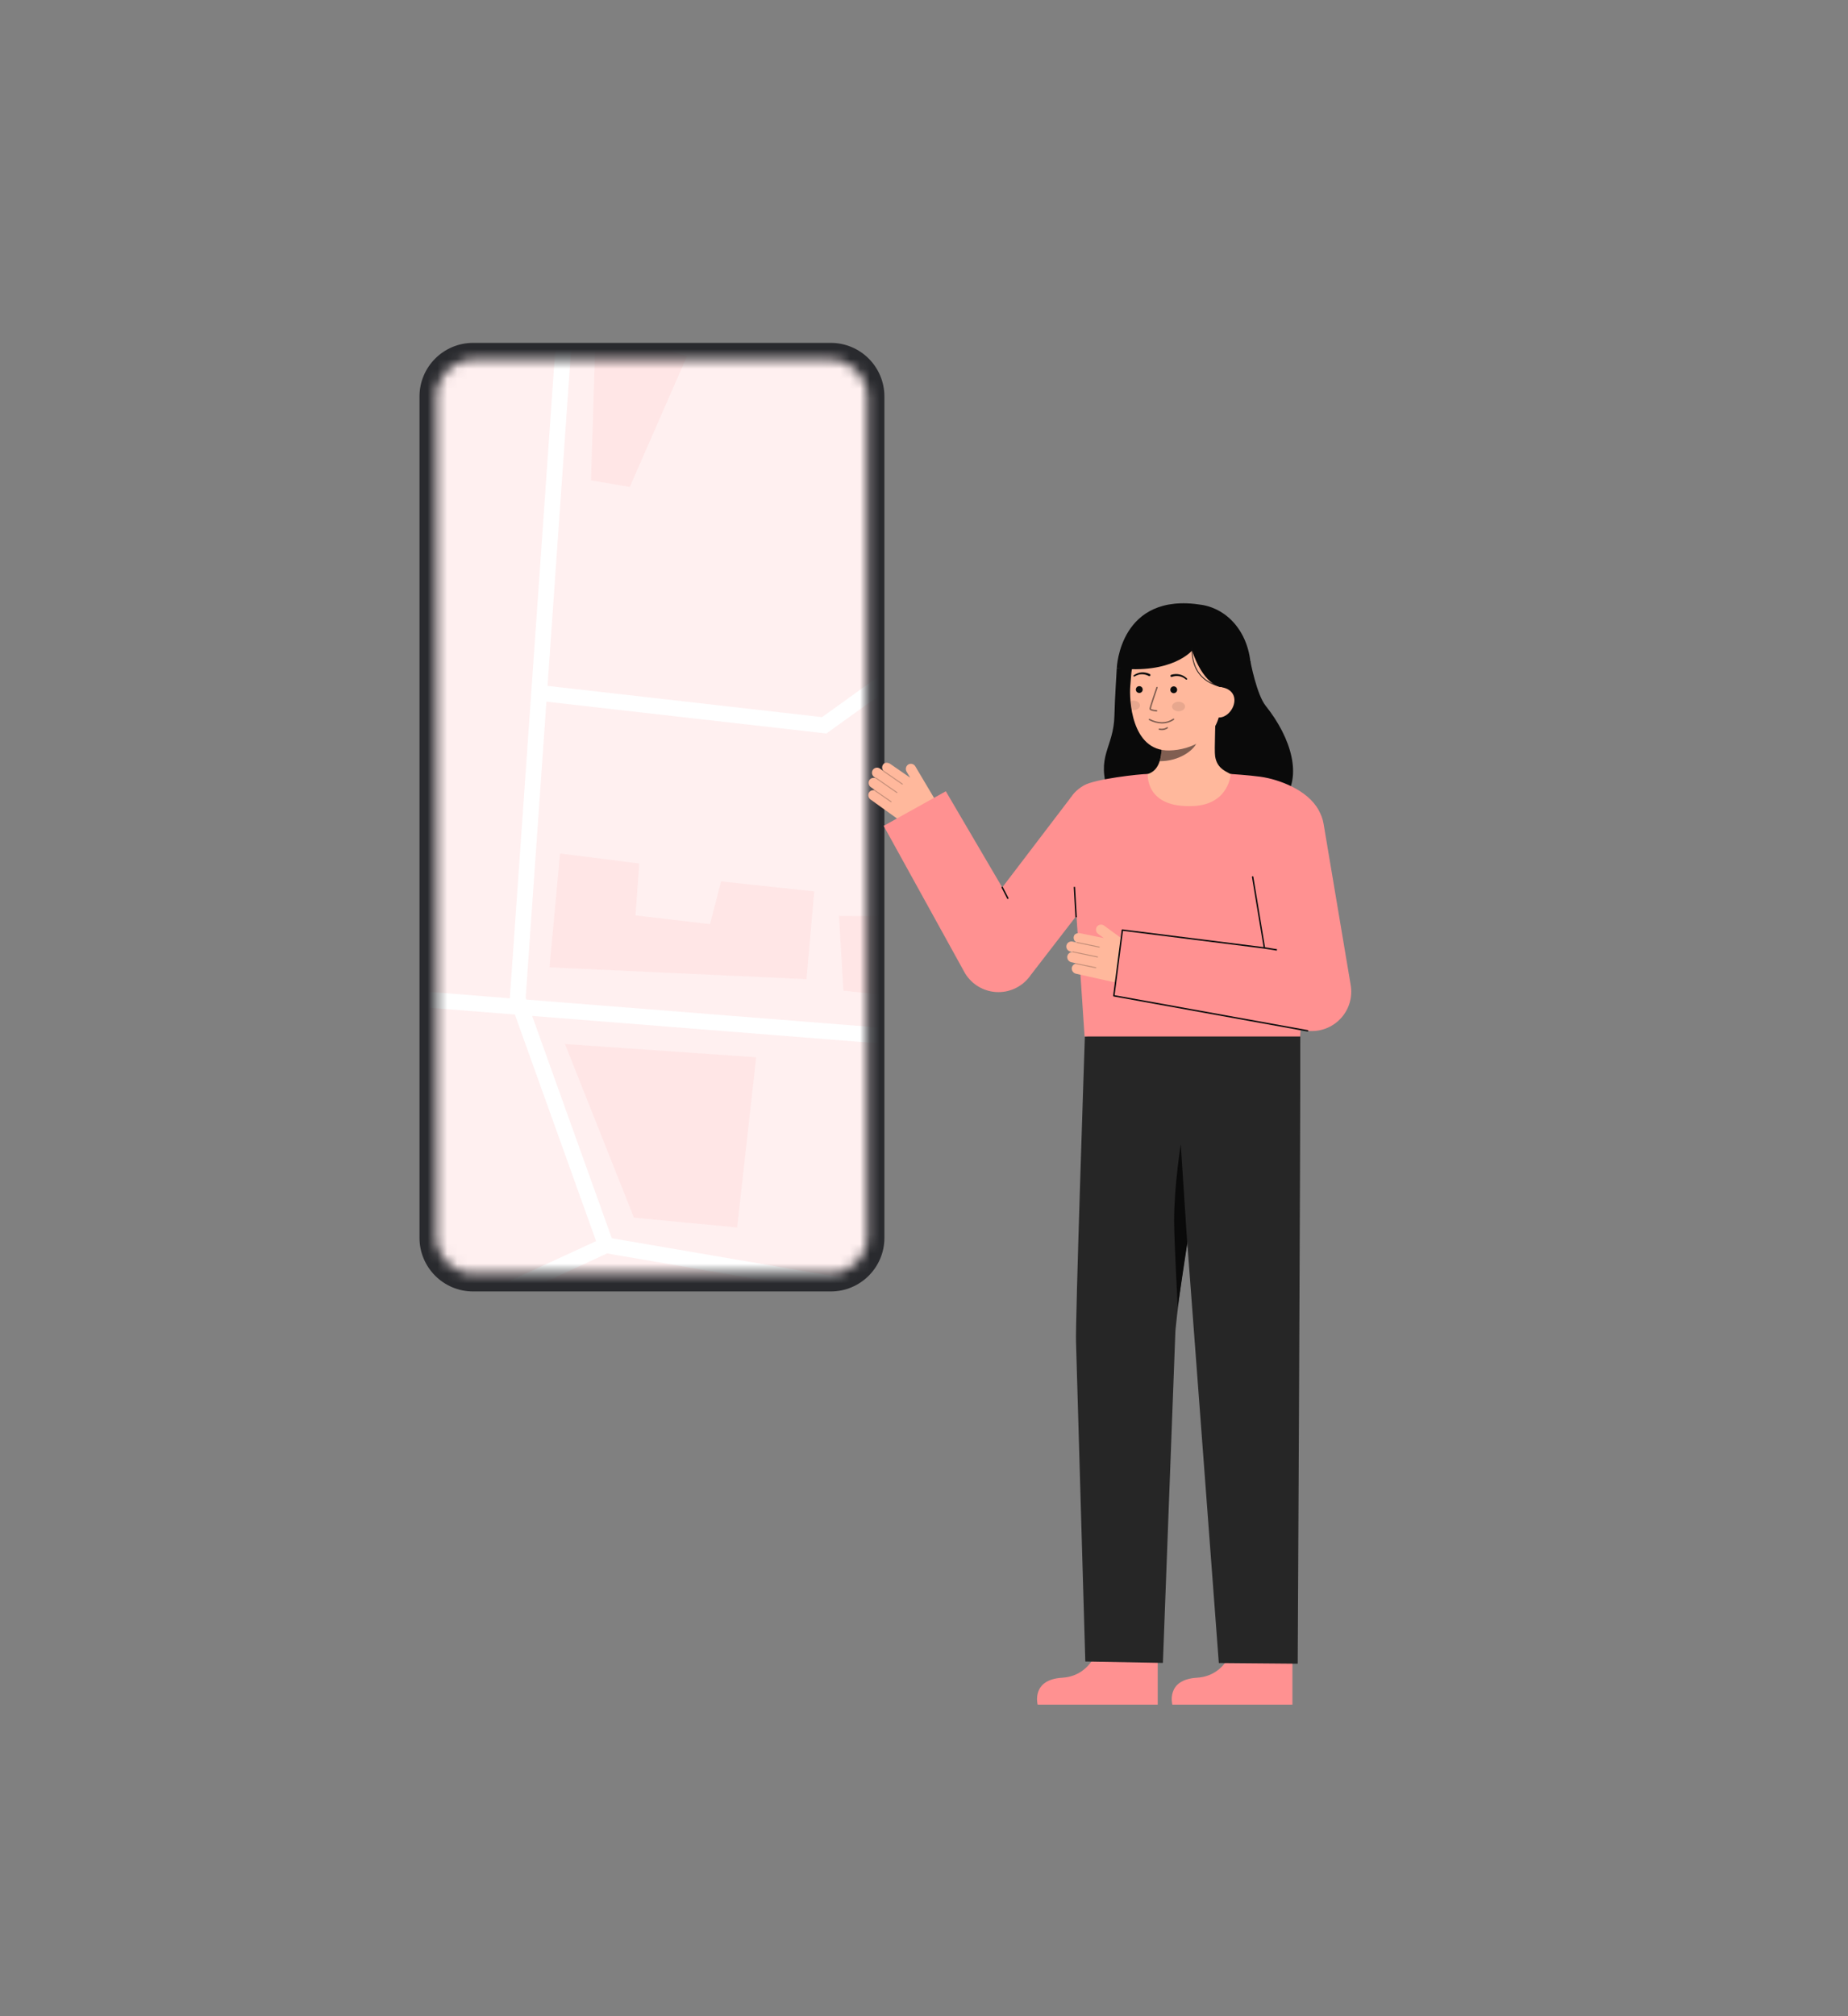 <svg width="188" height="205" viewBox="0 0 188 205" fill="none" xmlns="http://www.w3.org/2000/svg">
<rect x="0" y="0" width="188" height="205" fill="#808080" stroke="none"/>
<path d="M48.127 34.866H84.52C87.531 34.866 89.972 37.307 89.972 40.317V125.869C89.972 128.88 87.531 131.32 84.52 131.32H48.127C45.117 131.32 42.676 128.88 42.676 125.869V40.317C42.676 37.307 45.117 34.866 48.127 34.866Z" fill="#292A2E"/>
<path d="M75.303 35.864H57.344V37.723C57.344 38.256 57.556 38.767 57.932 39.144C58.309 39.52 58.82 39.732 59.353 39.732H73.294C73.827 39.732 74.338 39.52 74.715 39.144C75.092 38.767 75.303 38.256 75.303 37.723V35.864Z" fill="#292A2E"/>
<mask id="mask0_214_235" style="mask-type:alpha" maskUnits="userSpaceOnUse" x="44" y="36" width="45" height="94">
<path d="M48.138 36.568H84.496C86.564 36.568 88.24 38.244 88.24 40.311V125.747C88.24 127.815 86.564 129.491 84.496 129.491H48.138C46.07 129.491 44.394 127.815 44.394 125.747V40.311C44.394 38.244 46.07 36.568 48.138 36.568Z" fill="white"/>
</mask>
<g mask="url(#mask0_214_235)">
<path d="M16.964 110.64C1.612 85.213 9.78 52.156 35.207 36.804C60.634 21.453 93.692 29.621 109.043 55.048C124.395 80.475 116.227 113.532 90.8 128.884C65.373 144.235 32.315 136.067 16.964 110.64Z" fill="#FF9191"/>
<path opacity="0.86" d="M16.964 110.64C1.612 85.213 9.78 52.156 35.207 36.804C60.634 21.453 93.692 29.621 109.043 55.048C124.395 80.475 116.227 113.532 90.8 128.884C65.373 144.235 32.315 136.067 16.964 110.64Z" fill="white"/>
<path opacity="0.1" d="M76.928 107.509L57.474 106.159L64.492 123.817L74.989 124.813L76.928 107.509Z" fill="#FF9191"/>
<path opacity="0.1" d="M60.622 33.023L69.885 36.23L64.071 49.518L60.124 48.842L60.622 33.023Z" fill="#FF9191"/>
<path opacity="0.1" d="M95.65 101.827L96.496 93.224L85.349 93.129L85.802 100.731L95.65 101.827Z" fill="#FF9191"/>
<path opacity="0.1" d="M82.047 99.566L82.833 90.641L73.355 89.623L72.233 93.967L64.653 93.082L65.033 87.803L56.975 86.784L55.901 98.366L82.047 99.566Z" fill="#FF9191"/>
<path d="M32.733 38.39L31.042 70.883L11.211 68.359C11.065 68.879 10.927 69.4 10.798 69.924L30.923 72.485L28.268 99.65L11.521 98.44C11.687 98.991 11.864 99.54 12.051 100.087L28.933 101.306L52.379 103.161L60.642 126.201L44.877 133.477C45.613 133.741 46.354 133.988 47.1 134.217L61.755 127.454L85.774 131.568C86.59 131.188 87.399 130.784 88.201 130.357L62.241 125.911L54.134 103.301L110.664 107.775C110.932 107.263 111.191 106.747 111.441 106.227L53.54 101.644L53.476 101.466L55.588 71.348L84.066 74.585L109.695 56.161C109.482 55.788 109.265 55.417 109.042 55.048C108.987 54.956 108.931 54.865 108.875 54.774L83.632 72.921L55.701 69.745L58.54 29.239C58 29.282 57.46 29.335 56.92 29.397L51.865 101.512L29.868 99.771L32.671 71.091L32.637 71.086L34.395 37.306C33.832 37.658 33.279 38.019 32.733 38.39Z" fill="white"/>
</g>
<path d="M125.623 166.993C125.623 166.993 124.965 170.406 121.769 170.597C118.572 170.788 119.265 173.334 119.265 173.334H131.48V167.231L125.623 166.993Z" fill="#FF9191"/>
<path d="M132.309 104.719C132.309 104.719 132.27 103.693 132.279 106.02C132.309 114.704 132.019 169.172 132.019 169.172L123.993 169.104L119.131 104.366L132.309 104.719Z" fill="#262626"/>
<path d="M111.92 166.993C111.92 166.993 111.261 170.406 108.065 170.597C104.869 170.788 105.562 173.334 105.562 173.334H117.776V167.231L111.92 166.993Z" fill="#FF9191"/>
<path d="M110.365 105.393C110.365 105.393 109.363 135.07 109.467 136.521L110.41 168.946L118.303 169.092L119.576 135.347C119.576 135.347 120.411 126.039 122.66 117.395C123.81 112.959 124.503 108.416 124.726 103.839L110.365 105.393Z" fill="#262626"/>
<path d="M120.779 126.434L120.121 116.368C120.121 116.368 119.445 120.553 119.445 124.16C119.445 125.923 119.808 132.903 119.808 132.903L120.779 126.434Z" fill="#0A0A0A"/>
<path d="M132.395 104.718L132.421 104.719C132.421 104.719 132.402 104.213 132.395 104.718Z" fill="#333333"/>
<path d="M132.364 104.718L132.39 104.719C132.39 104.719 132.371 104.213 132.364 104.718Z" fill="#333333"/>
<path d="M88.381 80.63C88.429 80.534 88.506 80.456 88.601 80.405C88.696 80.355 88.804 80.336 88.91 80.35C88.909 80.343 88.91 80.337 88.912 80.33C88.914 80.324 88.918 80.319 88.922 80.314C88.927 80.31 88.933 80.307 88.939 80.305C88.946 80.304 88.952 80.304 88.959 80.305L88.6 80.048C88.492 79.974 88.415 79.864 88.382 79.738C88.35 79.612 88.364 79.479 88.422 79.362C88.483 79.249 88.584 79.163 88.705 79.12C88.827 79.077 88.96 79.081 89.078 79.13C89.077 79.125 89.081 79.12 89.082 79.116L88.934 79.01C88.833 78.94 88.759 78.838 88.725 78.72C88.691 78.602 88.699 78.477 88.747 78.364C88.779 78.294 88.825 78.231 88.884 78.182C88.942 78.132 89.011 78.096 89.086 78.076C89.16 78.055 89.238 78.052 89.313 78.066C89.389 78.08 89.461 78.11 89.523 78.155L89.864 78.399C89.865 78.397 89.864 78.394 89.865 78.393C89.866 78.391 89.87 78.39 89.872 78.388C89.794 78.3 89.748 78.188 89.742 78.071C89.736 77.953 89.769 77.837 89.838 77.742C89.998 77.483 90.369 77.536 90.589 77.694L92.592 79.077L92.234 78.474C92.162 78.358 92.137 78.219 92.163 78.085C92.19 77.951 92.266 77.832 92.377 77.752C92.436 77.713 92.501 77.686 92.571 77.674C92.64 77.661 92.711 77.662 92.78 77.678C92.849 77.693 92.914 77.723 92.971 77.764C93.028 77.806 93.076 77.858 93.112 77.919L95.067 81.21C95.296 81.596 95.366 82.056 95.261 82.493C95.156 82.93 94.886 83.308 94.506 83.549C94.066 83.827 93.553 83.968 93.032 83.953C92.512 83.938 92.008 83.768 91.584 83.465L88.559 81.297C88.459 81.222 88.386 81.115 88.354 80.994C88.322 80.873 88.331 80.745 88.381 80.63Z" fill="#FFB89C"/>
<g opacity="0.25">
<path d="M91.842 79.766C91.834 79.776 91.823 79.783 91.811 79.785C91.799 79.787 91.786 79.784 91.776 79.777L89.872 78.459C89.862 78.452 89.855 78.441 89.853 78.428C89.85 78.415 89.853 78.403 89.86 78.392C89.868 78.382 89.879 78.375 89.891 78.372C89.904 78.37 89.916 78.373 89.927 78.38L91.83 79.698C91.841 79.706 91.848 79.717 91.85 79.729C91.852 79.742 91.85 79.754 91.842 79.765L91.842 79.766Z" fill="#0C0C0C"/>
</g>
<g opacity="0.25">
<path d="M91.286 80.621C91.279 80.631 91.267 80.638 91.255 80.64C91.243 80.642 91.23 80.64 91.22 80.633L89.096 79.161C89.091 79.158 89.086 79.153 89.083 79.148C89.079 79.143 89.077 79.137 89.076 79.131C89.075 79.124 89.075 79.118 89.076 79.112C89.078 79.106 89.08 79.1 89.084 79.095C89.091 79.085 89.102 79.078 89.115 79.076C89.127 79.073 89.14 79.076 89.15 79.083L91.274 80.554C91.285 80.561 91.292 80.572 91.294 80.585C91.296 80.597 91.294 80.61 91.287 80.621L91.286 80.621Z" fill="#0C0C0C"/>
</g>
<g opacity="0.25">
<path d="M90.688 81.552C90.681 81.562 90.669 81.569 90.657 81.571C90.645 81.573 90.632 81.57 90.622 81.563L88.928 80.39C88.917 80.382 88.91 80.371 88.908 80.359C88.906 80.347 88.908 80.334 88.915 80.323C88.923 80.313 88.934 80.305 88.946 80.303C88.959 80.301 88.972 80.304 88.982 80.311L90.677 81.484C90.687 81.492 90.694 81.503 90.696 81.515C90.699 81.528 90.696 81.541 90.689 81.551L90.688 81.552Z" fill="#0C0C0C"/>
</g>
<path d="M96.219 80.46L101.96 90.238L108.965 81.049L114.783 86.294L104.848 99.161L104.783 99.253C104.385 99.798 103.855 100.232 103.243 100.515C102.631 100.799 101.957 100.921 101.285 100.872C100.612 100.823 99.963 100.603 99.399 100.234C98.835 99.865 98.374 99.358 98.06 98.761L89.896 83.977L96.219 80.46Z" fill="#FF9191"/>
<path d="M102.525 91.414C102.537 91.414 102.55 91.41 102.56 91.404C102.571 91.398 102.581 91.389 102.587 91.379C102.594 91.368 102.597 91.356 102.598 91.344C102.598 91.331 102.595 91.319 102.59 91.308L102.027 90.205C102.023 90.196 102.017 90.188 102.009 90.182C102.002 90.175 101.994 90.17 101.984 90.167C101.975 90.164 101.965 90.163 101.956 90.163C101.946 90.164 101.936 90.167 101.928 90.171C101.919 90.175 101.911 90.182 101.905 90.189C101.899 90.197 101.894 90.205 101.891 90.215C101.888 90.224 101.887 90.234 101.888 90.243C101.889 90.253 101.892 90.263 101.897 90.271L102.46 91.374C102.466 91.386 102.475 91.396 102.487 91.403C102.498 91.41 102.511 91.414 102.525 91.414Z" fill="#0C0C0C"/>
<path d="M127.202 67.228C127.202 67.228 127.838 70.617 128.755 71.764C131.394 75.068 132.515 79.005 130.55 81.367C128.585 83.729 114.456 85.448 112.809 80.752C111.422 76.799 113.305 76.132 113.374 72.725C113.406 71.184 113.612 67.936 113.612 67.936" fill="#0A0A0A"/>
<path d="M115.74 78.96C115.765 78.957 116.037 83.481 121.292 83.087C124.931 82.814 126.228 78.954 126.311 78.954C125.919 78.871 125.258 78.75 125.084 78.656C124.511 78.349 123.803 78.028 123.618 76.916C123.512 76.274 123.692 72.994 123.636 72.346L118.052 73.592C118.13 74.962 118.676 78.138 116.762 78.701C116.443 78.794 116.1 78.879 115.74 78.96Z" fill="#FFB89C"/>
<path opacity="0.52" d="M117.973 77.403C118.061 77.121 118.117 76.83 118.141 76.536C118.203 75.865 118.19 75.189 118.105 74.52C119.24 74.367 120.309 73.898 121.191 73.168C121.295 73.55 121.865 75.224 121.707 75.588C121.409 76.276 120.006 77.403 117.973 77.403Z" fill="#0C0C0C"/>
<path d="M118.965 76.31C121.177 76.26 123.901 75.047 124.139 72.065L124.353 69.375C124.591 66.393 123.218 63.851 120.411 63.628C117.604 63.404 115.313 65.653 115.075 68.635L114.98 69.826C114.888 70.97 115.019 76.398 118.965 76.31Z" fill="#FFB89C"/>
<path opacity="0.52" d="M117.658 72.353H117.653C117.539 72.343 117.426 72.326 117.314 72.304C117.146 72.269 116.925 72.206 116.937 72.057C116.951 71.887 117.562 70.091 117.632 69.887C117.635 69.878 117.64 69.87 117.646 69.863C117.652 69.856 117.66 69.85 117.668 69.846C117.676 69.842 117.685 69.84 117.695 69.839C117.704 69.839 117.713 69.84 117.722 69.843C117.731 69.846 117.739 69.851 117.746 69.857C117.753 69.863 117.759 69.871 117.763 69.879C117.767 69.887 117.77 69.896 117.77 69.906C117.771 69.915 117.769 69.924 117.766 69.933C117.505 70.698 117.088 71.954 117.079 72.069C117.103 72.118 117.382 72.188 117.664 72.211C117.683 72.212 117.7 72.22 117.712 72.234C117.725 72.248 117.732 72.266 117.731 72.285C117.73 72.303 117.722 72.321 117.708 72.334C117.695 72.346 117.677 72.353 117.658 72.353V72.353Z" fill="#0C0C0C"/>
<path opacity="0.52" d="M118.202 73.57C117.747 73.56 117.3 73.443 116.899 73.229C116.882 73.221 116.869 73.206 116.863 73.188C116.857 73.17 116.859 73.151 116.868 73.134C116.876 73.117 116.891 73.104 116.909 73.099C116.927 73.093 116.946 73.094 116.963 73.103C117.83 73.543 118.644 73.542 119.317 73.099C119.33 73.089 119.345 73.081 119.359 73.073C119.376 73.065 119.395 73.064 119.412 73.071C119.43 73.077 119.444 73.09 119.452 73.106C119.46 73.123 119.462 73.142 119.456 73.16C119.45 73.177 119.438 73.192 119.421 73.2C119.416 73.203 119.407 73.209 119.395 73.218C119.041 73.451 118.626 73.574 118.202 73.57Z" fill="#0C0C0C"/>
<path d="M126.653 70.058L124.138 69.871C122.189 69.317 121.275 66.145 121.275 66.145C121.275 66.145 119.245 68.601 113.612 67.936C113.612 67.936 113.887 60.15 122.25 61.503C124.946 61.939 127.111 64.376 127.257 67.928C127.359 70.418 126.653 70.058 126.653 70.058Z" fill="#0A0A0A"/>
<path d="M123.89 72.96C124.744 73.028 125.508 72.171 125.576 71.318C125.644 70.465 124.99 69.939 124.137 69.871L123.652 70.408L123.157 72.902L123.89 72.96Z" fill="#FFB89C"/>
<path d="M116.976 68.544C116.715 68.413 116.424 68.354 116.133 68.374C115.989 68.383 115.848 68.414 115.714 68.465C115.58 68.515 115.454 68.581 115.337 68.663C115.322 68.674 115.311 68.69 115.307 68.709C115.303 68.728 115.306 68.747 115.316 68.763C115.327 68.78 115.343 68.791 115.361 68.796C115.38 68.801 115.399 68.798 115.416 68.789L115.421 68.786C115.529 68.717 115.646 68.663 115.768 68.623C115.889 68.583 116.015 68.562 116.142 68.56C116.393 68.554 116.642 68.615 116.863 68.736L116.87 68.74C116.896 68.755 116.926 68.758 116.955 68.751C116.983 68.743 117.007 68.724 117.022 68.698C117.037 68.673 117.041 68.642 117.033 68.614C117.025 68.585 117.006 68.561 116.981 68.546L116.976 68.544Z" fill="#0C0C0C"/>
<path d="M119.231 68.825C119.468 68.739 119.723 68.717 119.971 68.762C120.096 68.784 120.217 68.824 120.33 68.882C120.445 68.94 120.551 69.012 120.648 69.096L120.652 69.1C120.667 69.112 120.686 69.118 120.706 69.116C120.725 69.114 120.743 69.105 120.755 69.091C120.768 69.076 120.774 69.057 120.773 69.038C120.772 69.019 120.763 69.001 120.749 68.988C120.647 68.889 120.532 68.804 120.408 68.734C120.283 68.663 120.148 68.611 120.008 68.58C119.723 68.515 119.426 68.528 119.148 68.617C119.134 68.622 119.121 68.629 119.109 68.638C119.098 68.648 119.088 68.659 119.081 68.673C119.074 68.686 119.07 68.7 119.069 68.715C119.068 68.73 119.07 68.745 119.074 68.759C119.079 68.774 119.086 68.787 119.096 68.798C119.106 68.809 119.118 68.818 119.132 68.825C119.145 68.831 119.16 68.835 119.175 68.836C119.19 68.837 119.204 68.834 119.219 68.829L119.223 68.828L119.231 68.825Z" fill="#0C0C0C"/>
<path opacity="0.52" d="M118.176 74.244C118.094 74.244 118.012 74.236 117.931 74.222C117.912 74.219 117.896 74.208 117.885 74.193C117.874 74.177 117.87 74.158 117.873 74.14C117.876 74.121 117.887 74.105 117.902 74.094C117.918 74.083 117.937 74.079 117.955 74.082C118.443 74.167 118.692 73.958 118.703 73.949C118.717 73.937 118.735 73.932 118.754 73.933C118.772 73.935 118.789 73.944 118.801 73.957C118.813 73.971 118.819 73.989 118.818 74.007C118.818 74.026 118.81 74.043 118.797 74.056C118.618 74.188 118.399 74.255 118.176 74.244Z" fill="#0C0C0C"/>
<path d="M124.129 69.84L124.146 69.769C120.9 68.984 121.334 65.836 121.338 65.804L121.266 65.793C121.261 65.826 120.817 69.039 124.129 69.84Z" fill="#0C0C0C"/>
<path opacity="0.1" d="M119.896 72.328C119.531 72.328 119.235 72.111 119.235 71.844C119.235 71.576 119.531 71.359 119.896 71.359C120.261 71.359 120.556 71.576 120.556 71.844C120.556 72.111 120.261 72.328 119.896 72.328Z" fill="#0C0C0C"/>
<path opacity="0.1" d="M115.968 71.728C115.968 71.995 115.672 72.212 115.307 72.213C115.244 72.213 115.181 72.206 115.119 72.193C115.065 71.881 115.028 71.579 115.004 71.298C115.101 71.261 115.204 71.243 115.307 71.243C115.672 71.243 115.968 71.46 115.968 71.728Z" fill="#0C0C0C"/>
<path d="M109.206 88.92C109.371 90.865 110.177 102.997 110.336 105.393H132.27C132.394 103.232 132.95 93.785 133.42 89.561C133.869 85.529 134.749 83.511 134.104 82.319C133.049 80.371 130.169 79.246 128.205 78.98C127.006 78.817 125.202 78.701 125.202 78.701C125.202 78.701 125.05 81.79 121.408 81.962C116.451 82.196 116.782 78.701 116.757 78.701C115.954 78.701 111.366 79.209 110.244 79.875C107.186 81.686 108.854 84.799 109.206 88.92Z" fill="#FF9191"/>
<path d="M109.03 98.468C109.037 98.361 109.077 98.258 109.144 98.175C109.212 98.091 109.303 98.031 109.406 98.002C109.402 97.994 109.4 97.984 109.401 97.975C109.403 97.967 109.407 97.96 109.413 97.954C109.419 97.948 109.426 97.944 109.433 97.942L109.002 97.846C108.875 97.821 108.761 97.75 108.681 97.647C108.602 97.544 108.562 97.416 108.57 97.286C108.582 97.158 108.641 97.039 108.735 96.952C108.83 96.865 108.954 96.816 109.082 96.815C109.079 96.811 109.08 96.805 109.079 96.801L108.902 96.761C108.782 96.737 108.674 96.672 108.596 96.577C108.519 96.482 108.476 96.363 108.476 96.24C108.478 96.163 108.496 96.088 108.531 96.019C108.565 95.95 108.614 95.89 108.675 95.842C108.735 95.795 108.805 95.761 108.88 95.744C108.955 95.727 109.033 95.727 109.108 95.743L109.517 95.834C109.517 95.832 109.515 95.83 109.515 95.828C109.516 95.826 109.519 95.824 109.52 95.821C109.414 95.771 109.327 95.686 109.276 95.58C109.224 95.475 109.209 95.355 109.235 95.24C109.281 94.939 109.643 94.842 109.907 94.901L112.293 95.387L111.727 94.973C111.615 94.894 111.537 94.777 111.508 94.643C111.48 94.509 111.504 94.37 111.574 94.253C111.613 94.194 111.663 94.143 111.722 94.104C111.78 94.065 111.846 94.038 111.916 94.026C111.985 94.013 112.056 94.015 112.125 94.03C112.194 94.046 112.259 94.076 112.316 94.117L115.406 96.377C115.768 96.642 116.013 97.038 116.089 97.48C116.164 97.923 116.063 98.378 115.809 98.748C115.514 99.177 115.097 99.508 114.612 99.698C114.127 99.889 113.597 99.931 113.088 99.818L109.455 99.011C109.333 98.982 109.225 98.912 109.148 98.814C109.071 98.715 109.029 98.593 109.03 98.468Z" fill="#FFB89C"/>
<g opacity="0.25">
<path d="M111.875 96.313C111.872 96.325 111.865 96.335 111.854 96.342C111.844 96.349 111.831 96.351 111.819 96.349L109.551 95.884C109.539 95.881 109.528 95.873 109.522 95.863C109.515 95.852 109.513 95.84 109.515 95.828C109.518 95.816 109.525 95.805 109.535 95.798C109.545 95.791 109.558 95.788 109.57 95.79L111.838 96.255C111.844 96.257 111.85 96.259 111.855 96.263C111.86 96.266 111.865 96.271 111.868 96.276C111.872 96.281 111.874 96.287 111.875 96.293C111.877 96.299 111.877 96.306 111.875 96.312L111.875 96.313Z" fill="#0C0C0C"/>
</g>
<g opacity="0.25">
<path d="M111.704 97.319C111.702 97.331 111.694 97.341 111.684 97.348C111.673 97.355 111.66 97.357 111.648 97.355L109.117 96.836C109.111 96.835 109.105 96.832 109.1 96.829C109.095 96.825 109.09 96.82 109.087 96.815C109.083 96.81 109.081 96.804 109.08 96.798C109.078 96.792 109.078 96.785 109.08 96.779C109.083 96.767 109.09 96.756 109.101 96.749C109.111 96.743 109.124 96.74 109.136 96.742L111.667 97.261C111.68 97.264 111.691 97.271 111.698 97.282C111.705 97.292 111.707 97.305 111.705 97.318L111.704 97.319Z" fill="#0C0C0C"/>
</g>
<g opacity="0.25">
<path d="M111.516 98.409C111.514 98.421 111.506 98.432 111.496 98.439C111.485 98.445 111.472 98.448 111.46 98.445L109.441 98.031C109.429 98.028 109.419 98.021 109.412 98.01C109.406 98 109.403 97.987 109.406 97.975C109.408 97.963 109.415 97.952 109.426 97.945C109.436 97.938 109.448 97.935 109.46 97.937L111.479 98.351C111.492 98.354 111.503 98.361 111.51 98.372C111.517 98.382 111.519 98.395 111.517 98.408L111.516 98.409Z" fill="#0C0C0C"/>
</g>
<path d="M113.314 101.255L133.027 104.818C133.642 104.885 134.264 104.808 134.845 104.594C135.425 104.38 135.948 104.034 136.373 103.584C136.798 103.134 137.112 102.592 137.292 102C137.472 101.408 137.512 100.782 137.409 100.172L134.65 83.768C134.563 83.249 134.374 82.752 134.095 82.306C133.816 81.86 133.452 81.473 133.024 81.168C132.595 80.863 132.111 80.645 131.598 80.527C131.085 80.409 130.554 80.393 130.035 80.48C129.517 80.568 129.02 80.756 128.574 81.036C128.128 81.315 127.742 81.679 127.437 82.108C127.132 82.537 126.914 83.022 126.796 83.534C126.679 84.047 126.663 84.578 126.751 85.097L128.633 96.389L114.18 94.574L113.314 101.255Z" fill="#FF9191"/>
<path d="M133.025 104.89C133.043 104.89 133.061 104.883 133.074 104.871C133.088 104.859 133.096 104.842 133.098 104.824C133.099 104.806 133.094 104.788 133.083 104.773C133.072 104.759 133.056 104.749 133.038 104.746L113.393 101.195L114.242 94.655L128.622 96.461C128.633 96.463 128.645 96.462 128.656 96.458C128.666 96.454 128.676 96.448 128.684 96.439C128.692 96.431 128.698 96.421 128.701 96.41C128.704 96.4 128.705 96.388 128.703 96.377L127.507 89.16C127.506 89.15 127.503 89.141 127.498 89.132C127.493 89.124 127.486 89.117 127.478 89.111C127.47 89.105 127.461 89.101 127.452 89.099C127.442 89.096 127.433 89.096 127.423 89.098C127.413 89.099 127.404 89.103 127.396 89.108C127.388 89.113 127.38 89.12 127.375 89.128C127.369 89.136 127.365 89.145 127.363 89.155C127.361 89.164 127.361 89.174 127.363 89.184L128.544 96.304L114.188 94.502C114.169 94.499 114.15 94.504 114.134 94.516C114.119 94.528 114.109 94.545 114.107 94.564L113.24 101.245C113.237 101.264 113.242 101.282 113.253 101.298C113.264 101.313 113.281 101.323 113.299 101.326L133.012 104.889C133.016 104.89 133.021 104.89 133.025 104.89Z" fill="#0C0C0C"/>
<path d="M128.646 96.317L129.914 96.52L129.891 96.665L128.623 96.462L128.646 96.317Z" fill="#0C0C0C"/>
<path d="M115.901 70.464C115.71 70.464 115.554 70.309 115.554 70.117C115.554 69.926 115.71 69.77 115.901 69.77C116.093 69.77 116.248 69.926 116.248 70.117C116.248 70.309 116.093 70.464 115.901 70.464Z" fill="#0C0C0C"/>
<path d="M119.406 70.486C119.215 70.486 119.06 70.331 119.06 70.139C119.06 69.948 119.215 69.792 119.406 69.792C119.598 69.792 119.753 69.948 119.753 70.139C119.753 70.331 119.598 70.486 119.406 70.486Z" fill="#0C0C0C"/>
<path d="M109.372 90.182L109.548 93.27L109.402 93.278L109.227 90.19L109.372 90.182Z" fill="#0C0C0C"/>
</svg>
